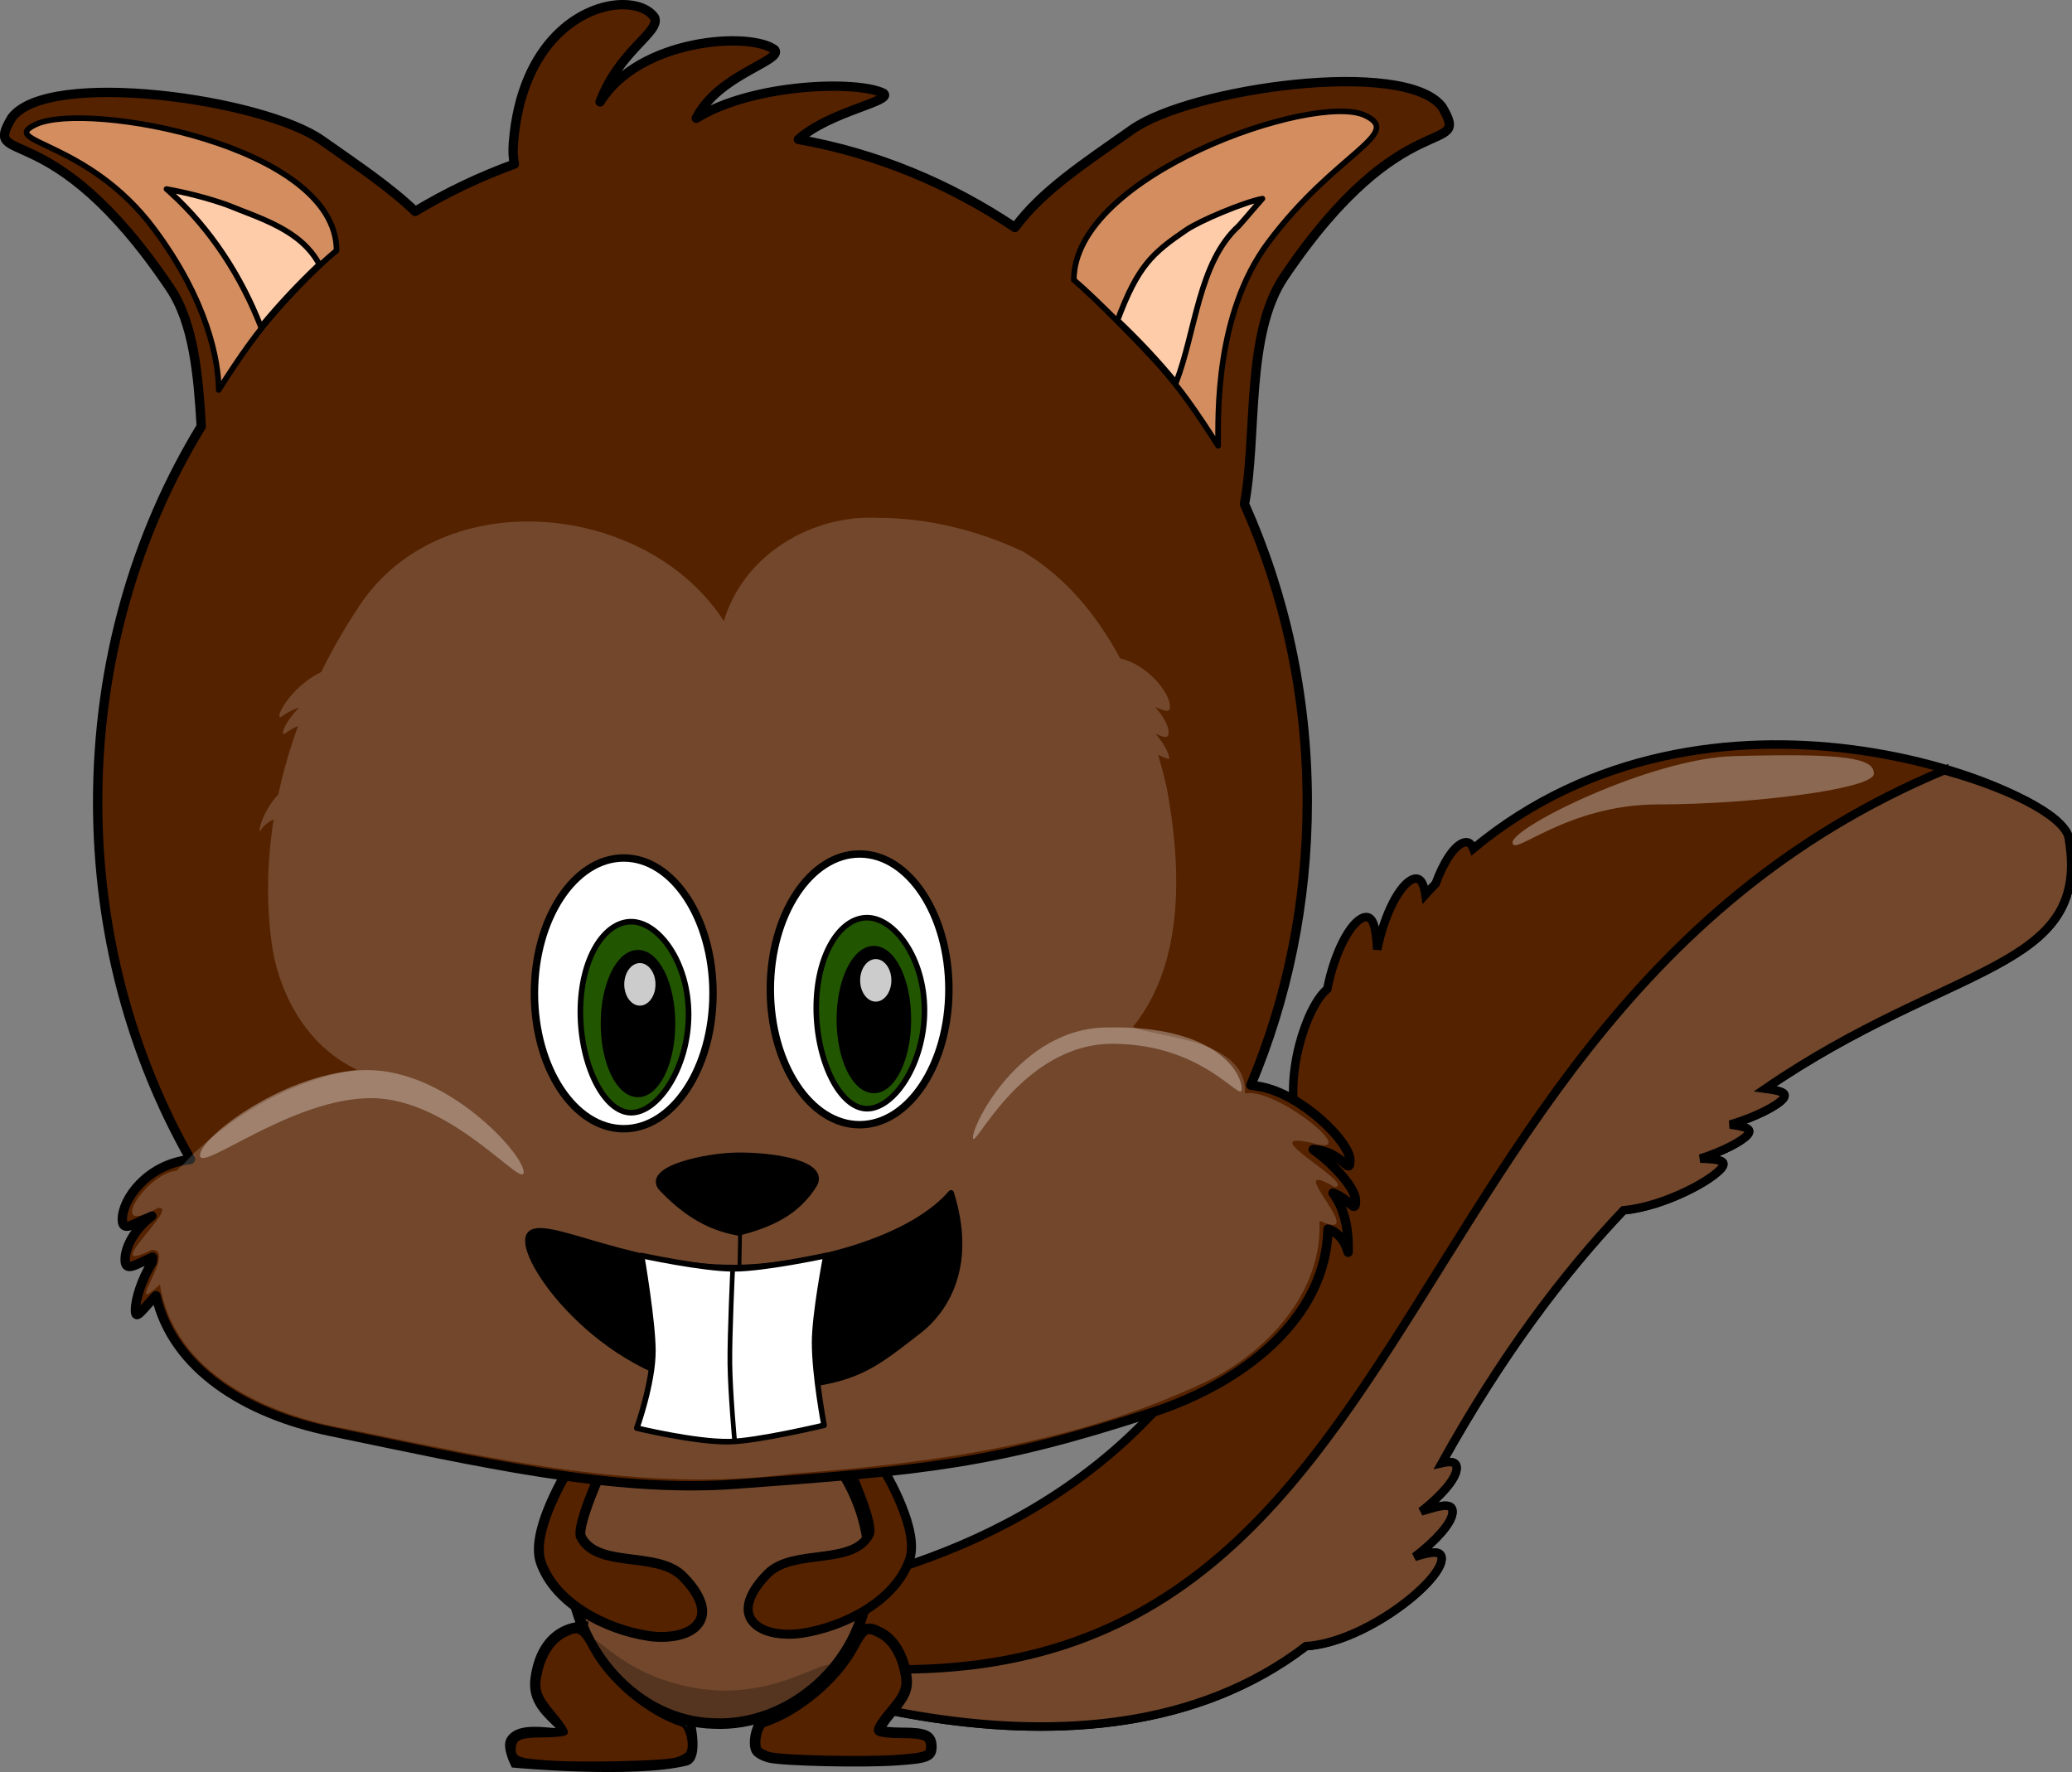 <?xml version="1.0" encoding="UTF-8" standalone="no"?>
<!-- Created with Inkscape (http://www.inkscape.org/) -->

<svg
   xmlns:dc="http://purl.org/dc/elements/1.1/"
   xmlns:cc="http://creativecommons.org/ns#"
   xmlns:rdf="http://www.w3.org/1999/02/22-rdf-syntax-ns#"
   xmlns:svg="http://www.w3.org/2000/svg"
   xmlns="http://www.w3.org/2000/svg"
   xmlns:sodipodi="http://sodipodi.sourceforge.net/DTD/sodipodi-0.dtd"
   xmlns:inkscape="http://www.inkscape.org/namespaces/inkscape"
   width="186.123"
   height="159.171"
   id="svg2"
   version="1.1"
   inkscape:version="0.48.4 r9939"
   sodipodi:docname="Squirrel.svg"
   inkscape:export-filename="C:\Users\Jason\Desktop\Squirrel.png"
   inkscape:export-xdpi="60"
   inkscape:export-ydpi="60">
  <rect width="100%" height="100%" fill="#808080" stroke="none"/>
  <defs
     id="defs4" />
  <sodipodi:namedview
     id="base"
     pagecolor="#ffffff"
     bordercolor="#666666"
     borderopacity="1.0"
     inkscape:pageopacity="0.0"
     inkscape:pageshadow="2"
     inkscape:zoom="0.70710678"
     inkscape:cx="-261.1552"
     inkscape:cy="342.21353"
     inkscape:document-units="px"
     inkscape:current-layer="layer1"
     showgrid="false"
     showborder="false"
     inkscape:showpageshadow="false"
     inkscape:window-width="1920"
     inkscape:window-height="1027"
     inkscape:window-x="-8"
     inkscape:window-y="-8"
     inkscape:window-maximized="1"
     fit-margin-top="0"
     fit-margin-left="0"
     fit-margin-right="0"
     fit-margin-bottom="0" />
  <g
     inkscape:label="Layer 1"
     inkscape:groupmode="layer"
     id="layer1"
     transform="translate(-192.063,-535.624)">
    <g
       id="g4038"
       transform="matrix(0.254,0,0,0.254,207.002,505.011)"
       inkscape:export-filename="C:\Users\Jason\Desktop\path4405-7.png"
       inkscape:export-xdpi="70"
       inkscape:export-ydpi="70">
      <path
         inkscape:connector-curvature="0"
         id="path3883"
         d="m 595.892,385.502 c -41.193,-5.244 -91.901,0.435 -133.681,35.137 -0.707,-1.81 -1.751,-2.641 -3.385,-2.129 -3.303,1.036 -7.108,6.792 -9.931,14.525 -1.218,1.268 -2.41,2.533 -3.606,3.859 -0.619,-4.032 -1.77,-6.277 -4.217,-5.51 -4.668,1.464 -10.33,12.354 -12.822,24.933 -0.432,-7.48 -1.314,-12.428 -4.771,-11.344 -4.71,1.477 -10.444,12.58 -12.9,25.301 -7.414,6.062 -15.771,31.451 -10.328,48.809 0.025,0.079 0.071,0.154 0.097,0.233 -1.322,4.165 -2.597,8.439 -3.797,12.844 -51.243,188.141 -267.411,146.104 -225.954,165.312 34.667,16.062 155.726,63.91 232.43,5.222 20.714,-1.378 46.908,-22.226 47.939,-30.384 0.478,-3.784 -3.334,-3.071 -9.487,-1.199 7.568,-5.763 12.894,-11.802 13.347,-15.385 0.518,-4.096 -3.998,-2.881 -11.065,-0.674 7.126,-5.566 12.077,-11.315 12.513,-14.766 0.355,-2.806 -1.654,-3.109 -5.218,-2.329 21.181,-38.145 42.981,-67.018 64.25,-89.398 14.896,-1.452 32.07,-11.037 34.945,-15.301 1.694,-2.513 -1.987,-2.778 -7.748,-2.995 8.182,-2.666 14.9,-6.215 16.76,-8.496 1.783,-2.186 -1.209,-2.85 -6.232,-3.528 9.087,-2.705 16.753,-6.69 18.765,-9.156 1.794,-2.199 -1.249,-2.858 -6.325,-3.54 65.506,-44.952 115.162,-41.46 107.401,-88.133 -0.132,-8.426 -33.184,-26.331 -76.981,-31.906 z"
         style="fill:#552200;fill-opacity:1;stroke:#000000;stroke-width:3;stroke-miterlimit:4;stroke-opacity:1" />
      <path
         sodipodi:nodetypes="cccscscsccscscsccc"
         inkscape:connector-curvature="0"
         id="path3883-5"
         d="m 628.772,392.927 c -225.36,94.241 -167.808,383.246 -458.175,304.545 34.667,16.062 155.726,63.91 232.43,5.222 20.714,-1.378 46.908,-22.226 47.939,-30.384 0.478,-3.784 -3.334,-3.071 -9.487,-1.199 7.568,-5.763 12.894,-11.802 13.347,-15.385 0.518,-4.096 -3.998,-2.881 -11.065,-0.674 7.126,-5.566 12.077,-11.315 12.513,-14.766 0.355,-2.806 -1.654,-3.109 -5.218,-2.329 21.181,-38.145 42.981,-67.018 64.25,-89.398 14.896,-1.452 32.07,-11.037 34.945,-15.301 1.694,-2.513 -1.987,-2.778 -7.748,-2.995 8.182,-2.666 14.9,-6.215 16.76,-8.496 1.783,-2.186 -1.209,-2.85 -6.232,-3.528 9.087,-2.705 16.753,-6.69 18.765,-9.156 1.794,-2.199 -1.249,-2.858 -6.325,-3.54 65.506,-44.952 115.162,-41.46 107.401,-88.133 -0.442,-6.97 -17.591,-17.154 -44.101,-24.482 z"
         style="fill:#72472b;fill-opacity:1;stroke:#000000;stroke-width:3;stroke-miterlimit:4;stroke-opacity:1" />
      <path
         sodipodi:nodetypes="cscsc"
         inkscape:connector-curvature="0"
         id="path4408-1"
         d="m 603.883,394.141 c 0,5.436 -43.59,10.861 -76.208,10.861 -32.618,0 -51.569,18.881 -51.569,13.445 0,-5.436 48.887,-29.715 78.285,-30.525 40.07,-1.104 49.492,0.783 49.492,6.219 z"
         style="fill:#ffffff;fill-opacity:0.317;stroke:none" />
    </g>
    <path
       style="fill:#72472b;fill-opacity:1;stroke:#000000;stroke-width:0.95;stroke-linejoin:round;stroke-miterlimit:4;stroke-opacity:1;stroke-dasharray:none"
       d="m 256.6,661.751 c -7.766,1.8e-4 -14.096,7.803 -13.274,15.354 0.365,6.678 5.927,13.179 12.882,13.337 6.61,0.294 12.82,-5.043 13.713,-11.562 1.283,-6.633 -2.354,-14.233 -8.982,-16.411 -1.391,-0.501 -2.851,-0.761 -4.339,-0.718 z"
       id="path3016-0"
       inkscape:connector-curvature="0"
       inkscape:export-filename="C:\Users\Jason\Desktop\path4405-7.png"
       inkscape:export-xdpi="70"
       inkscape:export-ydpi="70" />
    <path
       style="fill:#552200;fill-opacity:1;stroke:none"
       d="m 243.659,667.206 c -1.258,1.366 -1.923,3.383 -2.615,5.134 -0.819,1.987 -0.474,4.35 1.078,5.879 2.562,2.814 6.491,4.513 10.316,4.247 1.42,-0.034 3.142,-1.297 2.432,-2.86 -0.777,-2.207 -2.973,-3.613 -5.285,-3.676 -1.897,-0.376 -4.745,-0.284 -5.491,-2.496 0.173,-1.958 1.128,-3.711 1.759,-5.562 -0.5,-0.606 -1.479,-0.611 -2.195,-0.666 z"
       id="path3832"
       inkscape:connector-curvature="0"
       inkscape:export-filename="C:\Users\Jason\Desktop\path4405-7.png"
       inkscape:export-xdpi="70"
       inkscape:export-ydpi="70" />
    <path
       style="fill:none;stroke:#000000;stroke-width:0.887;stroke-linecap:butt;stroke-linejoin:miter;stroke-miterlimit:4;stroke-opacity:1;stroke-dasharray:none"
       d="m 243.505,666.978 c 0,0 -0.081,0.125 -0.217,0.348 -0.803,1.321 -3.522,6.077 -2.652,8.616 1.268,3.701 5.814,6.045 9.681,6.633 1.607,0.245 3.966,0.035 4.661,-1.434 0.608,-1.284 -0.602,-2.947 -1.614,-3.944 -2.332,-2.298 -7.743,-0.627 -9.143,-3.586 -0.28,-1.233 1.972,-6.096 1.972,-6.096 z"
       id="path3826"
       inkscape:connector-curvature="0"
       sodipodi:nodetypes="cssssscc"
       inkscape:export-filename="C:\Users\Jason\Desktop\path4405-7.png"
       inkscape:export-xdpi="70"
       inkscape:export-ydpi="70" />
    <path
       style="fill:#552200;fill-opacity:1;stroke:none"
       d="m 270.456,666.952 c -0.783,0.157 -2.411,0.208 -1.672,1.323 0.556,1.705 1.659,3.422 1.442,5.229 -1.364,2.276 -4.484,1.796 -6.703,2.401 -2.121,0.38 -4.133,2.355 -4.104,4.564 0.637,1.947 3.186,1.945 4.865,1.711 3.823,-0.706 7.994,-2.747 9.389,-6.624 0.54,-3.116 -1.366,-6.014 -2.773,-8.613 -0.145,0.023 -0.299,-0.019 -0.444,0.008 z"
       id="path3832-7"
       inkscape:connector-curvature="0"
       inkscape:export-filename="C:\Users\Jason\Desktop\path4405-7.png"
       inkscape:export-xdpi="70"
       inkscape:export-ydpi="70" />
    <path
       style="fill:none;stroke:#000000;stroke-width:0.811;stroke-linecap:butt;stroke-linejoin:miter;stroke-miterlimit:4;stroke-opacity:1;stroke-dasharray:none"
       d="m 270.903,666.736 c 0,0 0.081,0.125 0.217,0.348 0.803,1.321 3.522,6.077 2.652,8.616 -1.268,3.701 -5.814,6.045 -9.681,6.633 -1.607,0.245 -3.966,0.035 -4.661,-1.434 -0.608,-1.284 0.602,-2.947 1.614,-3.944 2.332,-2.298 7.743,-0.627 9.143,-3.586 0.28,-1.233 -1.972,-6.096 -1.972,-6.096 z"
       id="path3826-4"
       inkscape:connector-curvature="0"
       sodipodi:nodetypes="cssssscc"
       inkscape:export-filename="C:\Users\Jason\Desktop\path4405-7.png"
       inkscape:export-xdpi="70"
       inkscape:export-ydpi="70" />
    <path
       style="fill:#552200;fill-opacity:1;stroke:#000000;stroke-width:0.84;stroke-linejoin:round;stroke-miterlimit:4;stroke-opacity:1;stroke-dasharray:none"
       d="m 247.995,536.04 c -3.615,0.016 -9.103,3.338 -9.816,12.427 -0.057,0.72 -0.021,1.346 0.089,1.896 -3.104,1.126 -6.083,2.551 -8.913,4.249 -2.263,-2.181 -5.133,-4.097 -8.404,-6.397 -5.257,-3.698 -24.538,-6.428 -27.837,-2.012 -2.727,4.602 3.452,-0.725 14.223,15.289 2.133,3.171 2.535,7.863 2.805,12.427 -5.874,9.627 -9.307,21.238 -9.307,33.74 0,11.793 3.058,22.794 8.335,32.086 -0.009,0.011 -0.018,0.021 -0.026,0.032 -3.903,0.437 -6.093,3.584 -6.093,5.373 0,1.189 0.907,0.444 2.652,-0.299 -1.563,1.182 -2.4,2.806 -2.4,3.913 0,1.146 0.846,0.498 2.469,-0.215 -0.005,0.138 -0.009,0.276 -0.011,0.415 -1.017,1.635 -1.534,3.425 -1.534,4.338 0,1.027 0.608,-0.057 1.849,-1.292 1.501,6.596 8.071,10.619 15.641,12.185 13.218,2.735 25.421,5.55 36.335,4.753 17.179,-1.254 23.221,-1.789 37.517,-6.45 7.985,-2.603 15.581,-8.304 15.788,-16.466 1.946,0.622 1.812,3.059 1.812,1.649 0,-0.903 -0.055,-3.113 -1.36,-4.89 1.607,0.617 2.017,1.933 2.017,0.667 0,-0.992 -1.653,-3.017 -3.803,-4.58 2.686,0.163 3.298,2.498 3.298,0.945 0,-1.608 -4.34,-5.943 -8.109,-6.597 -0.312,-0.054 -0.561,-0.093 -0.788,-0.131 3.248,-7.729 5.068,-16.346 5.068,-25.436 0,-9.612 -2.033,-18.697 -5.641,-26.76 1.16,-6.1 0.08,-15.237 3.535,-20.373 10.771,-16.014 16.95,-10.687 14.223,-15.289 -3.298,-4.417 -22.58,-1.686 -27.837,2.012 -4.411,3.103 -8.095,5.508 -10.541,8.808 -5.853,-3.926 -12.425,-6.668 -19.449,-7.91 2.79,-2.515 8.49,-3.413 7.658,-4.133 -2.261,-1.177 -11.692,-0.934 -16.833,2.232 1.933,-3.91 7.817,-5.161 7.048,-6.145 -2.163,-1.667 -12.164,-1.034 -15.688,4.674 1.739,-4.63 5.432,-6.263 4.9,-7.568 -0.502,-0.742 -1.565,-1.172 -2.873,-1.166 z"
       id="path3901"
       inkscape:connector-curvature="0"
       inkscape:export-filename="C:\Users\Jason\Desktop\path4405-7.png"
       inkscape:export-xdpi="70"
       inkscape:export-ydpi="70" />
    <path
       style="fill:#ffffff;fill-opacity:0.169;stroke:none"
       d="m 270.327,582.123 c -5.814,-0.047 -11.56,3.59 -13.241,9.286 -6.917,-10.699 -25.237,-12.531 -32.669,-1.476 -1.293,1.922 -2.469,3.951 -3.503,6.056 -2.307,1.105 -3.755,3.363 -3.755,3.902 0,0.508 0.287,-0.228 1.77,-0.709 -0.918,0.942 -1.444,1.887 -1.444,2.211 0,0.457 0.231,-0.091 1.355,-0.557 -0.734,2.009 -1.329,4.066 -1.775,6.15 -1.183,1.24 -1.681,2.783 -1.681,3.188 0,0.499 0.009,-0.365 1.261,-0.945 -0.616,3.877 -0.689,7.825 -0.089,11.718 0.78,4.46 3.366,8.819 7.589,10.767 -5.509,0.815 -10.619,3.716 -14.648,7.484 -1.694,1.774 -0.717,0.749 -1.591,1.591 -2.709,0.218 -6.483,6.063 -1.691,3.361 2.283,-0.444 -5.53,6.228 -0.536,3.75 2.433,-0.14 -2.757,6.256 0.751,3.109 1.237,7.972 9.669,11.735 16.786,12.968 13.146,2.673 26.548,5.809 40.043,4.018 12.902,-0.935 26.106,-2.838 37.826,-8.587 5.172,-2.759 9.791,-7.947 9.501,-14.134 4.837,2.192 -3.724,-5.972 1.366,-3.02 2.062,-0.205 -7.662,-5.237 -2.012,-3.96 4.731,1.437 -3.323,-5.057 -6.035,-4.449 0.216,-4.955 -8.055,-4.99 -10.074,-5.977 4.749,-5.859 4.319,-14.593 3.031,-21.529 -0.226,-0.964 -0.478,-1.937 -0.756,-2.91 0.354,0.171 0.682,0.317 0.993,0.389 0,-0.535 -0.484,-1.402 -1.234,-2.274 0.727,0.306 1.176,0.466 1.176,-0.105 0,-0.605 -0.473,-1.494 -1.224,-2.316 0.823,0.348 1.345,0.58 1.345,-0.032 0,-1.272 -2.069,-3.792 -4.48,-4.328 -2.086,-3.887 -4.898,-7.31 -8.729,-9.601 -4.064,-1.911 -8.561,-3.017 -13.062,-3.025 -0.188,-0.009 -0.374,-0.014 -0.562,-0.016 z"
       id="path4009"
       inkscape:connector-curvature="0"
       inkscape:export-filename="C:\Users\Jason\Desktop\path4405-7.png"
       inkscape:export-xdpi="70"
       inkscape:export-ydpi="70" />
    <g
       id="g3933"
       transform="matrix(0.168,0,0,0.168,295.911,569.497)"
       inkscape:export-filename="C:\Users\Jason\Desktop\path4405-7.png"
       inkscape:export-xdpi="70"
       inkscape:export-ydpi="70">
      <path
         inkscape:connector-curvature="0"
         id="path3914"
         d="m -236.908,329.505 c 0,39.973 -21.372,72.378 -47.735,72.378 -26.363,0 -47.735,-32.405 -47.735,-72.378 0,-39.973 21.372,-72.378 47.735,-72.378 26.363,0 47.735,32.405 47.735,72.378 z"
         style="fill:#ffffff;fill-opacity:1;stroke:#000000;stroke-width:3.959;stroke-linejoin:round;stroke-miterlimit:4;stroke-opacity:1" />
      <path
         sodipodi:nodetypes="sssss"
         inkscape:connector-curvature="0"
         id="path3917"
         d="m -249.964,340.822 c 0,28.206 -16.118,52.5 -30.714,52.5 -14.596,0 -27.143,-25.723 -27.143,-53.929 0,-28.206 12.547,-48.214 27.143,-48.214 14.596,0 30.714,21.437 30.714,49.643 z"
         style="fill:#225500;fill-opacity:1;stroke:#000000;stroke-width:3;stroke-linejoin:round;stroke-miterlimit:4;stroke-opacity:1" />
      <path
         transform="translate(-14.127,-11.219)"
         d="m -244.457,356.872 c 0,20.921 -8.254,37.881 -18.435,37.881 -10.182,0 -18.435,-16.96 -18.435,-37.881 0,-20.921 8.254,-37.881 18.435,-37.881 10.182,0 18.435,16.96 18.435,37.881 z"
         sodipodi:ry="37.880722"
         sodipodi:rx="18.435284"
         sodipodi:cy="356.87216"
         sodipodi:cx="-262.89221"
         id="path3929"
         style="fill:#000000;fill-opacity:1;stroke:#000000;stroke-width:3;stroke-linejoin:round;stroke-miterlimit:4;stroke-opacity:1;stroke-dasharray:none"
         sodipodi:type="arc" />
      <path
         transform="translate(-12.612,-17.28)"
         d="m -253.548,341.972 c 0,7.113 -4.41,12.879 -9.849,12.879 -5.439,0 -9.849,-5.766 -9.849,-12.879 0,-7.113 4.41,-12.879 9.849,-12.879 5.439,0 9.849,5.766 9.849,12.879 z"
         sodipodi:ry="12.879445"
         sodipodi:rx="9.8489876"
         sodipodi:cy="341.97241"
         sodipodi:cx="-263.39728"
         id="path3931"
         style="fill:#ffffff;fill-opacity:0.799;stroke:#000000;stroke-width:3;stroke-linejoin:round;stroke-miterlimit:4;stroke-opacity:1;stroke-dasharray:none"
         sodipodi:type="arc" />
    </g>
    <g
       transform="matrix(0.168,0,0,0.168,317.1,569.137)"
       id="g3933-4"
       inkscape:export-filename="C:\Users\Jason\Desktop\path4405-7.png"
       inkscape:export-xdpi="70"
       inkscape:export-ydpi="70">
      <path
         inkscape:connector-curvature="0"
         id="path3914-8"
         d="m -236.908,329.505 c 0,39.973 -21.372,72.378 -47.735,72.378 -26.363,0 -47.735,-32.405 -47.735,-72.378 0,-39.973 21.372,-72.378 47.735,-72.378 26.363,0 47.735,32.405 47.735,72.378 z"
         style="fill:#ffffff;fill-opacity:1;stroke:#000000;stroke-width:3.959;stroke-linejoin:round;stroke-miterlimit:4;stroke-opacity:1" />
      <path
         sodipodi:nodetypes="sssss"
         inkscape:connector-curvature="0"
         id="path3917-8"
         d="m -249.964,340.822 c 0,28.206 -16.118,52.5 -30.714,52.5 -14.596,0 -27.143,-25.723 -27.143,-53.929 0,-28.206 12.547,-48.214 27.143,-48.214 14.596,0 30.714,21.437 30.714,49.643 z"
         style="fill:#225500;fill-opacity:1;stroke:#000000;stroke-width:3;stroke-linejoin:round;stroke-miterlimit:4;stroke-opacity:1" />
      <path
         transform="translate(-14.127,-11.219)"
         d="m -244.457,356.872 c 0,20.921 -8.254,37.881 -18.435,37.881 -10.182,0 -18.435,-16.96 -18.435,-37.881 0,-20.921 8.254,-37.881 18.435,-37.881 10.182,0 18.435,16.96 18.435,37.881 z"
         sodipodi:ry="37.880722"
         sodipodi:rx="18.435284"
         sodipodi:cy="356.87216"
         sodipodi:cx="-262.89221"
         id="path3929-2"
         style="fill:#000000;fill-opacity:1;stroke:#000000;stroke-width:3;stroke-linejoin:round;stroke-miterlimit:4;stroke-opacity:1;stroke-dasharray:none"
         sodipodi:type="arc" />
      <path
         transform="translate(-12.612,-17.28)"
         d="m -253.548,341.972 c 0,7.113 -4.41,12.879 -9.849,12.879 -5.439,0 -9.849,-5.766 -9.849,-12.879 0,-7.113 4.41,-12.879 9.849,-12.879 5.439,0 9.849,5.766 9.849,12.879 z"
         sodipodi:ry="12.879445"
         sodipodi:rx="9.8489876"
         sodipodi:cy="341.97241"
         sodipodi:cx="-263.39728"
         id="path3931-4"
         style="fill:#ffffff;fill-opacity:0.799;stroke:#000000;stroke-width:3;stroke-linejoin:round;stroke-miterlimit:4;stroke-opacity:1;stroke-dasharray:none"
         sodipodi:type="arc" />
    </g>
    <path
       style="fill:#000000;fill-opacity:1;stroke:#000000;stroke-width:0.662;stroke-linejoin:round;stroke-miterlimit:4;stroke-opacity:1"
       d="m 265.099,642.074 c -1.261,1.937 -3.015,3.283 -6.704,4.213 -2.908,-0.51 -4.993,-2.035 -6.824,-3.943 -1.508,-1.571 3.706,-2.862 6.944,-2.862 3.238,0 7.771,0.767 6.584,2.592 z"
       id="path3969"
       inkscape:connector-curvature="0"
       sodipodi:nodetypes="scsss"
       inkscape:export-filename="C:\Users\Jason\Desktop\path4405-7.png"
       inkscape:export-xdpi="70"
       inkscape:export-ydpi="70" />
    <path
       style="fill:#000000;fill-opacity:1;stroke:#000000;stroke-width:0.504;stroke-linejoin:round;stroke-miterlimit:4;stroke-opacity:1"
       d="m 274.662,655.13 c -4.922,3.824 -6.344,5.162 -16.687,5.162 -10.343,0 -18.488,-10.222 -18.488,-13.206 0,-2.984 8.145,2.401 18.488,2.401 5.568,0 15.491,-2.06 19.522,-6.71 2.461,7.797 -1.747,11.507 -2.835,12.352 z"
       id="path3971"
       inkscape:connector-curvature="0"
       sodipodi:nodetypes="sssscs"
       inkscape:export-filename="C:\Users\Jason\Desktop\path4405-7.png"
       inkscape:export-xdpi="70"
       inkscape:export-ydpi="70" />
    <path
       style="fill:#ffffff;fill-opacity:1;stroke:#000000;stroke-width:0.504;stroke-linejoin:round;stroke-miterlimit:4;stroke-opacity:1"
       d="m 249.691,648.407 c 0,0 5.516,1.188 8.274,1.188 2.764,0 8.293,-1.188 8.293,-1.188 0,0 -1.019,5.235 -1.019,7.81 0,2.987 0.849,7.434 0.849,7.434 0,0 -6.01,1.435 -8.549,1.474 -3.069,0.046 -8.273,-1.219 -8.273,-1.219 0,0 1.443,-4.022 1.443,-6.925 0,-2.66 -1.019,-8.574 -1.019,-8.574 z"
       id="rect3974"
       inkscape:connector-curvature="0"
       sodipodi:nodetypes="cscscscsc"
       inkscape:export-filename="C:\Users\Jason\Desktop\path4405-7.png"
       inkscape:export-xdpi="70"
       inkscape:export-ydpi="70" />
    <path
       style="fill:none;stroke:#000000;stroke-width:0.42;stroke-linecap:butt;stroke-linejoin:miter;stroke-miterlimit:4;stroke-opacity:1;stroke-dasharray:none"
       d="m 258.051,665.045 c 0,0 -0.396,-4.358 -0.425,-6.961 -0.028,-2.575 0.255,-8.574 0.255,-8.574"
       id="path3977"
       inkscape:connector-curvature="0"
       sodipodi:nodetypes="csc"
       inkscape:export-filename="C:\Users\Jason\Desktop\path4405-7.png"
       inkscape:export-xdpi="70"
       inkscape:export-ydpi="70" />
    <path
       style="fill:none;stroke:#000000;stroke-width:0.336;stroke-linecap:butt;stroke-linejoin:miter;stroke-miterlimit:4;stroke-opacity:1;stroke-dasharray:none"
       d="m 258.485,649.607 0.06,-3.331"
       id="path3980"
       inkscape:connector-curvature="0"
       sodipodi:nodetypes="cc"
       inkscape:export-filename="C:\Users\Jason\Desktop\path4405-7.png"
       inkscape:export-xdpi="70"
       inkscape:export-ydpi="70" />
    <path
       style="fill:#d38d5f;fill-opacity:1;stroke:#000000;stroke-width:0.504;stroke-linejoin:round;stroke-miterlimit:4;stroke-opacity:1"
       d="m 222.296,558.129 c -1.8,1.481 -3.862,3.629 -5.389,5.369 -1.823,2.077 -3.099,3.86 -5.2,7.152 0.005,-2.605 -1.002,-8.021 -5.798,-14.454 -6.013,-8.064 -14.168,-7.753 -10.588,-9.412 4.533,-2.101 26.975,1.877 26.975,11.345 z"
       id="path4307"
       inkscape:connector-curvature="0"
       sodipodi:nodetypes="cscssc"
       inkscape:export-filename="C:\Users\Jason\Desktop\path4405-7.png"
       inkscape:export-xdpi="70"
       inkscape:export-ydpi="70" />
    <path
       style="fill:#ffccaa;fill-opacity:1;stroke:#000000;stroke-width:0.504;stroke-linejoin:round;stroke-miterlimit:4;stroke-opacity:1"
       d="m 207.364,552.91 c 3.634,3.297 6.358,7.514 8.136,12.075 1.628,-1.981 3.386,-3.854 5.247,-5.615 -1.668,-3.117 -5.323,-4.127 -8.356,-5.368 -1.752,-0.609 -3.55,-1.069 -5.373,-1.397 0.116,0.102 0.231,0.203 0.347,0.305 z"
       id="path4307-4"
       inkscape:connector-curvature="0"
       inkscape:export-filename="C:\Users\Jason\Desktop\path4405-7.png"
       inkscape:export-xdpi="70"
       inkscape:export-ydpi="70" />
    <path
       style="fill:#d38d5f;fill-opacity:1;stroke:#000000;stroke-width:0.504;stroke-linejoin:round;stroke-miterlimit:4;stroke-opacity:1"
       d="m 288.521,560.776 c 1.8,1.481 6.239,6.006 7.766,7.746 1.823,2.077 3.099,3.86 5.2,7.152 -0.005,-2.605 -0.306,-11.824 4.491,-18.257 6.013,-8.064 12.266,-9.774 8.687,-11.432 -4.533,-2.101 -26.143,5.323 -26.143,14.791 z"
       id="path4307-5"
       inkscape:connector-curvature="0"
       sodipodi:nodetypes="cscssc"
       inkscape:export-filename="C:\Users\Jason\Desktop\path4405-7.png"
       inkscape:export-xdpi="70"
       inkscape:export-ydpi="70" />
    <path
       style="fill:#ffccaa;fill-opacity:1;stroke:#000000;stroke-width:0.504;stroke-linejoin:round;stroke-miterlimit:4;stroke-opacity:1"
       d="m 303.335,555.914 c -3.632,3.296 -3.865,9.539 -5.64,14.095 -1.627,-1.981 -3.385,-3.853 -5.247,-5.615 1.826,-4.89 3.126,-6.037 6.145,-8.095 1.315,-0.896 5.305,-2.548 6.871,-2.83 -0.116,0.102 -2.014,2.342 -2.129,2.444 z"
       id="path4307-4-8"
       inkscape:connector-curvature="0"
       sodipodi:nodetypes="cccscc"
       inkscape:export-filename="C:\Users\Jason\Desktop\path4405-7.png"
       inkscape:export-xdpi="70"
       inkscape:export-ydpi="70" />
    <path
       style="fill:#ffffff;fill-opacity:0.317;stroke:none"
       d="m 239.103,640.904 c 0,1.624 -6.504,-6.639 -13.698,-6.639 -7.194,0 -15.378,6.751 -15.378,5.126 0,-1.624 7.849,-7.647 15.042,-7.647 7.194,0 14.034,7.535 14.034,9.16 z"
       id="path4405"
       inkscape:connector-curvature="0"
       sodipodi:nodetypes="cscsc"
       inkscape:export-xdpi="70"
       inkscape:export-ydpi="70" />
    <path
       style="fill:#ffffff;fill-opacity:0.317;stroke:none"
       d="m 303.61,633.443 c 0,1.378 -3.343,-4.059 -11.613,-4.059 -8.27,0 -12.537,9.807 -12.537,8.429 0,-1.378 4.327,-9.686 11.781,-9.891 10.159,-0.28 12.369,4.143 12.369,5.521 z"
       id="path4408"
       inkscape:connector-curvature="0"
       sodipodi:nodetypes="cscsc"
       inkscape:export-filename="C:\Users\Jason\Desktop\path4405-7.png"
       inkscape:export-xdpi="70"
       inkscape:export-ydpi="70" />
    <path
       style="fill:none;stroke:#000000;stroke-width:0.76;stroke-linecap:butt;stroke-linejoin:miter;stroke-miterlimit:4;stroke-opacity:1;stroke-dasharray:none"
       d="m 254.077,690.234 c 0,0 0.795,3.317 -0.38,3.609 -4.747,1.176 -15.407,0.19 -15.407,0.19 0,0 -0.739,-1.478 -0.38,-2.089 1.084,-1.848 5.87,0.207 4.375,-1.329 -0.992,-1.019 -2.494,-2.118 -2.19,-4.25 0.741,-5.207 4.781,-4.704 4.781,-4.704"
       id="path3020"
       inkscape:connector-curvature="0"
       sodipodi:nodetypes="cscsssc"
       inkscape:export-filename="C:\Users\Jason\Desktop\path4405-7.png"
       inkscape:export-xdpi="70"
       inkscape:export-ydpi="70" />
    <path
       style="fill:#552200;fill-opacity:1;stroke:#000000;stroke-width:0.38;stroke-linejoin:round;stroke-miterlimit:4;stroke-opacity:1;stroke-dasharray:none"
       d="m 241.429,693.957 c -2.842,-0.192 -3.228,-0.337 -3.228,-1.21 0,-0.999 0.515,-1.247 2.593,-1.247 1.071,0 2.011,-0.103 2.089,-0.228 0.078,-0.126 -0.4,-0.861 -1.061,-1.634 -1.437,-1.681 -1.631,-2.316 -1.215,-3.966 0.386,-1.53 1.149,-2.644 2.174,-3.174 1.238,-0.639 1.524,-0.493 2.458,1.257 1.53,2.867 5.016,5.787 8.077,6.765 0.551,0.176 0.945,1.962 0.565,2.562 -0.146,0.231 -0.678,0.512 -1.181,0.625 -1.33,0.297 -8.297,0.45 -11.272,0.249 z"
       id="path3806"
       inkscape:connector-curvature="0"
       inkscape:export-filename="C:\Users\Jason\Desktop\path4405-7.png"
       inkscape:export-xdpi="70"
       inkscape:export-ydpi="70" />
    <path
       style="fill:#552200;fill-opacity:1;stroke:#000000;stroke-width:0.95;stroke-linejoin:round;stroke-miterlimit:4;stroke-opacity:1;stroke-dasharray:none"
       d="m 272.494,693.74 c 2.842,-0.192 3.228,-0.337 3.228,-1.21 0,-0.999 -0.515,-1.247 -2.593,-1.247 -1.071,0 -2.011,-0.103 -2.089,-0.228 -0.078,-0.126 0.4,-0.861 1.061,-1.634 1.437,-1.681 1.631,-2.316 1.215,-3.966 -0.386,-1.53 -1.149,-2.644 -2.174,-3.174 -1.238,-0.639 -1.524,-0.493 -2.458,1.257 -1.53,2.867 -5.016,5.787 -8.077,6.765 -0.551,0.176 -0.945,1.962 -0.565,2.562 0.146,0.231 0.678,0.512 1.181,0.625 1.33,0.297 8.297,0.45 11.272,0.249 z"
       id="path3806-1"
       inkscape:connector-curvature="0"
       inkscape:export-filename="C:\Users\Jason\Desktop\path4405-7.png"
       inkscape:export-xdpi="70"
       inkscape:export-ydpi="70" />
    <path
       style="fill:#000000;fill-opacity:0.254;stroke:none"
       d="m 266.817,685.518 c 0,1.624 -2.32,4.771 -9.514,4.771 -7.194,0 -12.082,-5.42 -12.082,-7.044 0,-1.624 2.246,2.809 9.338,4.016 7.447,1.268 12.259,-3.367 12.259,-1.743 z"
       id="path4405-7"
       inkscape:connector-curvature="0"
       sodipodi:nodetypes="cscsc"
       inkscape:export-xdpi="70"
       inkscape:export-ydpi="70" />
  </g>
  <g
     inkscape:groupmode="layer"
     id="layer2"
     inkscape:label="sKETCH"
     style="display:none"
     transform="translate(-192.063,-535.624)">
    <path
       style="fill:none;stroke:#000000;stroke-width:1px;stroke-linecap:butt;stroke-linejoin:miter;stroke-opacity:1"
       d="m -533.361,389.702 c 0,0 201.709,24.658 303.046,24.244 91.942,-0.376 274.761,-24.244 274.761,-24.244"
       id="path3908"
       inkscape:connector-curvature="0"
       sodipodi:nodetypes="csc" />
    <path
       style="fill:none;stroke:#000000;stroke-width:1px;stroke-linecap:butt;stroke-linejoin:miter;stroke-opacity:1"
       d="m -240.416,-132.547 c 0,0 22.626,363.608 18.183,545.482 -1.403,57.419 -14.142,171.726 -14.142,171.726"
       id="path3910"
       inkscape:connector-curvature="0"
       sodipodi:nodetypes="csc" />
  </g>
</svg>
